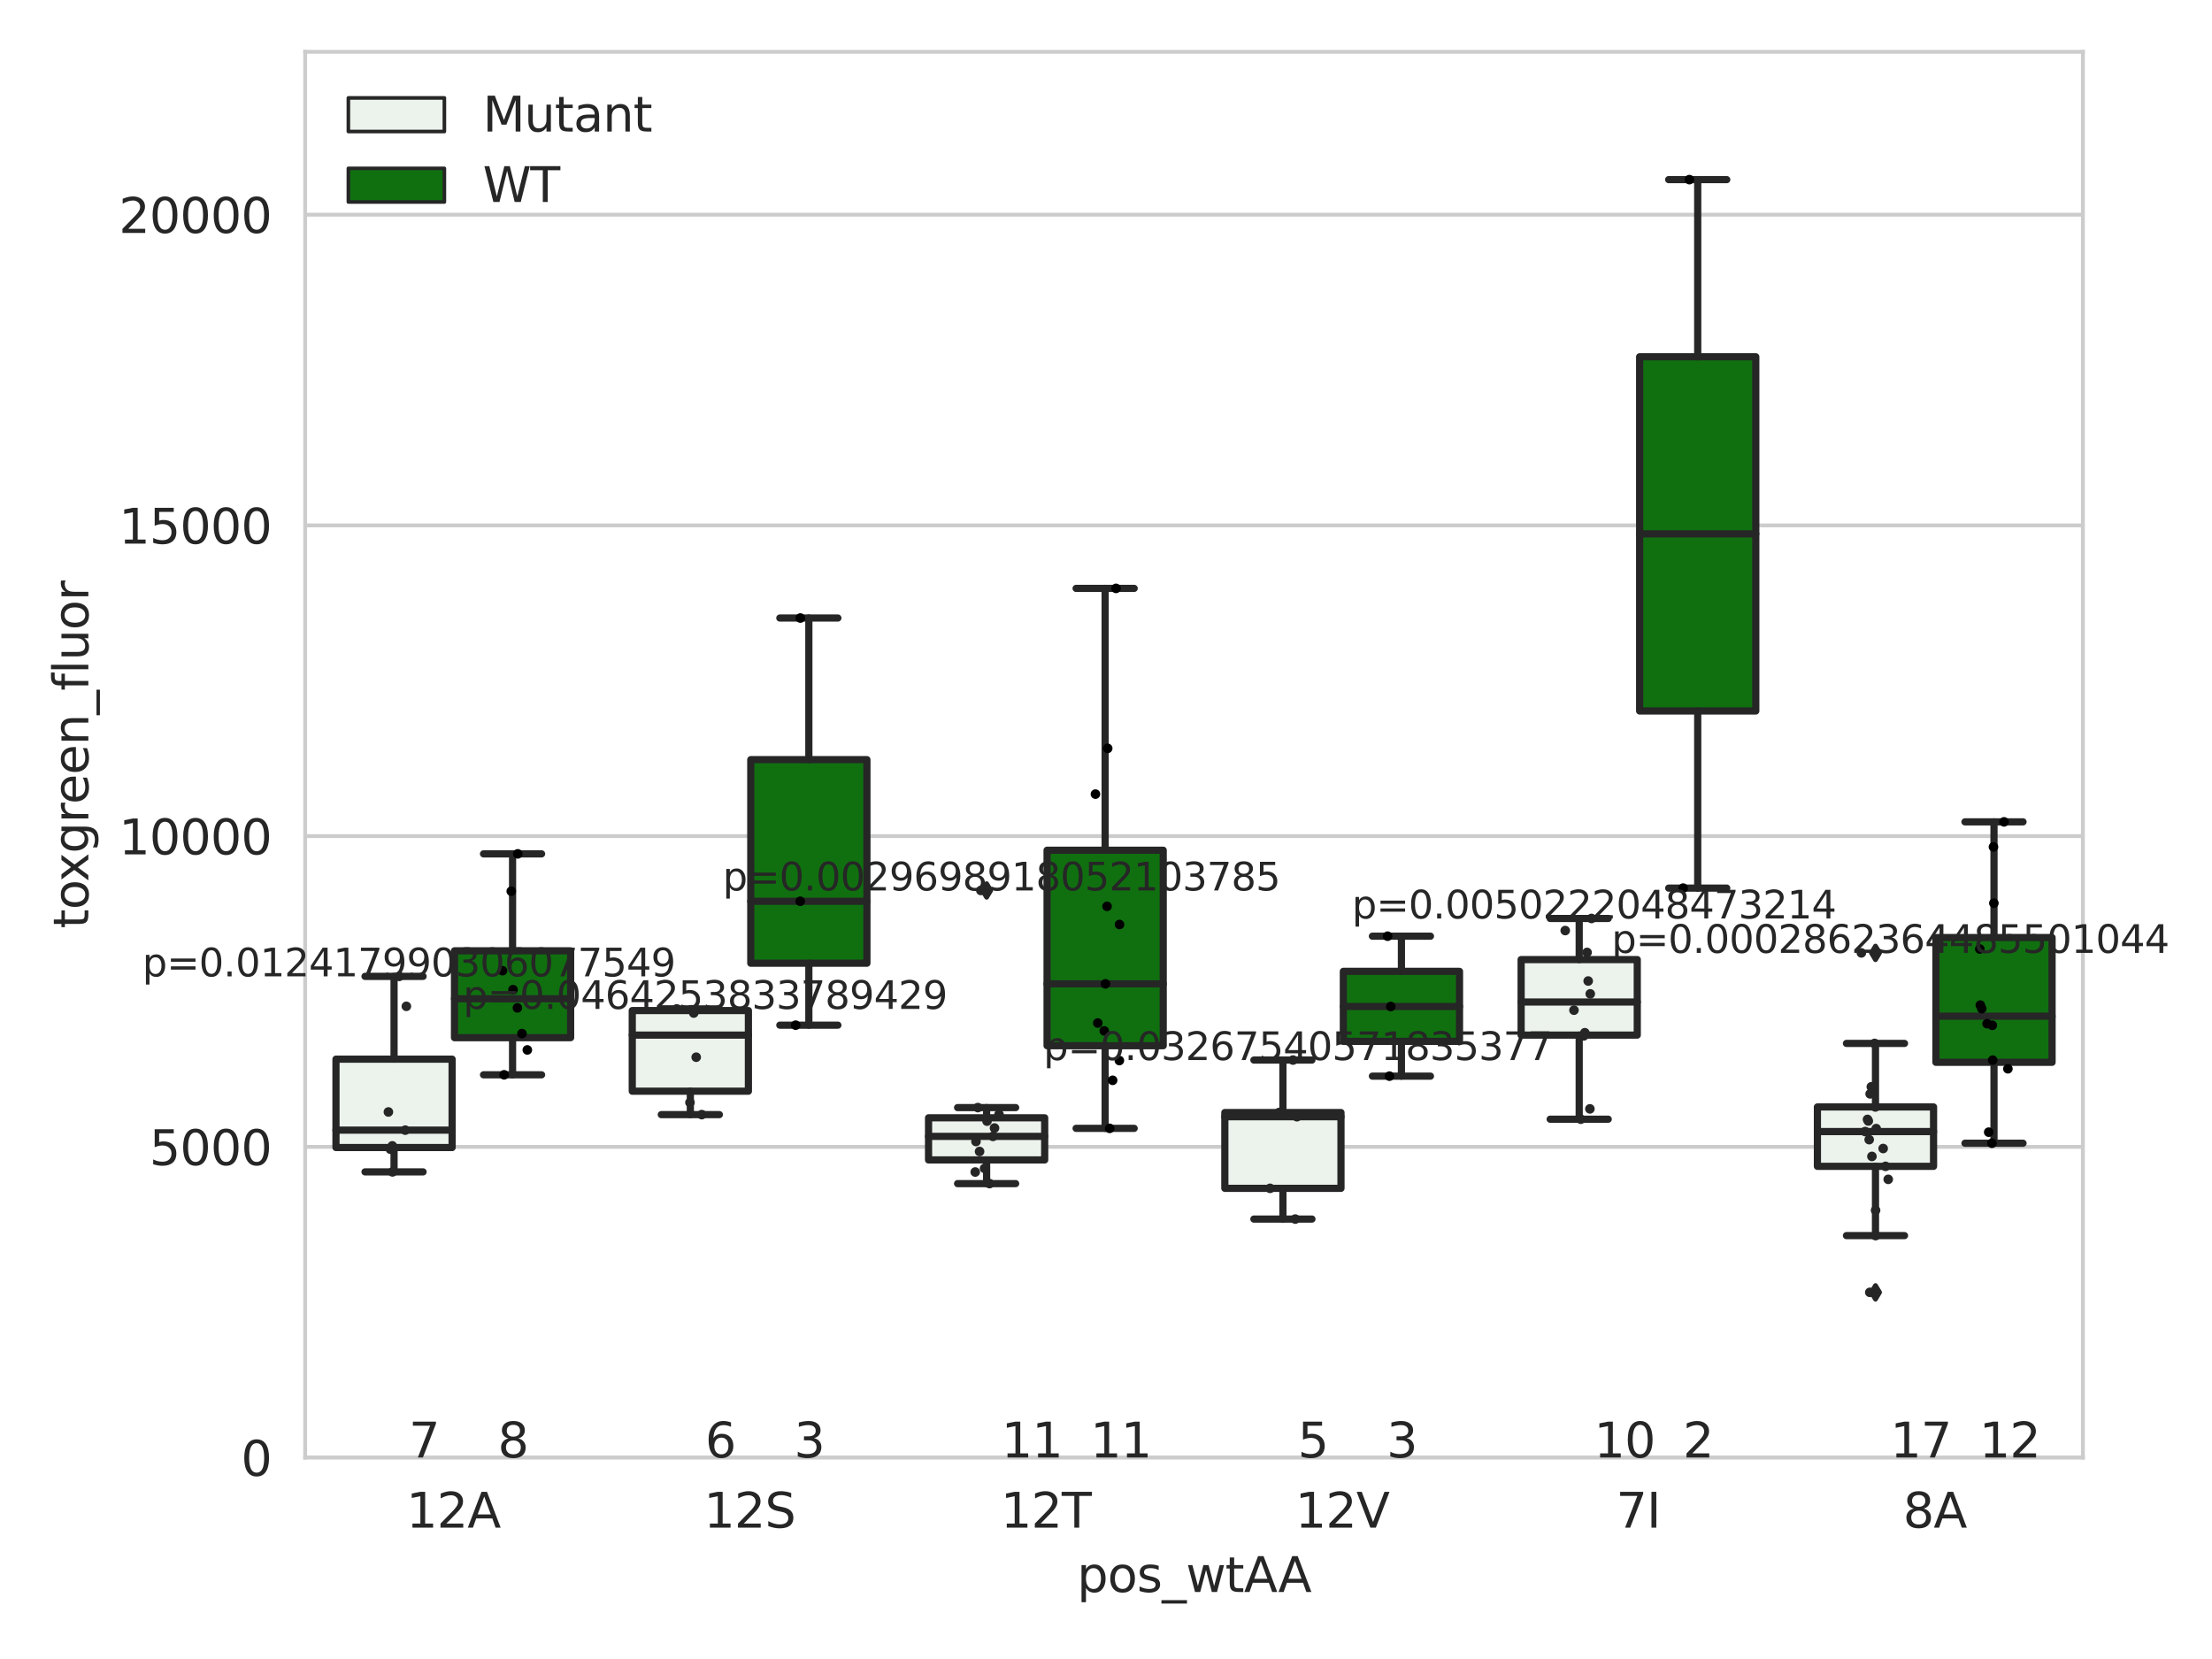 <?xml version="1.0" encoding="utf-8" standalone="no"?>
<!DOCTYPE svg PUBLIC "-//W3C//DTD SVG 1.1//EN"
  "http://www.w3.org/Graphics/SVG/1.1/DTD/svg11.dtd">
<svg xmlns:xlink="http://www.w3.org/1999/xlink" width="460.8pt" height="345.6pt" viewBox="0 0 460.8 345.6" xmlns="http://www.w3.org/2000/svg" version="1.1">
 <defs>
  <style type="text/css">*{stroke-linejoin: round; stroke-linecap: butt}</style>
 </defs>
 <g id="figure_1">
  <g id="patch_1">
   <path d="M 0 345.6 
L 460.8 345.6 
L 460.8 0 
L 0 0 
z
" style="fill: #ffffff"/>
  </g>
  <g id="axes_1">
   <g id="patch_2">
    <path d="M 63.571 303.64 
L 433.903 303.64 
L 433.903 10.8 
L 63.571 10.8 
z
" style="fill: #ffffff"/>
   </g>
   <g id="matplotlib.axis_1">
    <g id="xtick_1">
     <g id="text_1">
      <!-- 12A -->
      <g style="fill: #262626" transform="translate(84.649 318.238) scale(0.1 -0.1)">
       <defs>
        <path id="DejaVuSans-31" d="M 794 531 
L 1825 531 
L 1825 4091 
L 703 3866 
L 703 4441 
L 1819 4666 
L 2450 4666 
L 2450 531 
L 3481 531 
L 3481 0 
L 794 0 
L 794 531 
z
" transform="scale(0.016)"/>
        <path id="DejaVuSans-32" d="M 1228 531 
L 3431 531 
L 3431 0 
L 469 0 
L 469 531 
Q 828 903 1448 1529 
Q 2069 2156 2228 2338 
Q 2531 2678 2651 2914 
Q 2772 3150 2772 3378 
Q 2772 3750 2511 3984 
Q 2250 4219 1831 4219 
Q 1534 4219 1204 4116 
Q 875 4013 500 3803 
L 500 4441 
Q 881 4594 1212 4672 
Q 1544 4750 1819 4750 
Q 2544 4750 2975 4387 
Q 3406 4025 3406 3419 
Q 3406 3131 3298 2873 
Q 3191 2616 2906 2266 
Q 2828 2175 2409 1742 
Q 1991 1309 1228 531 
z
" transform="scale(0.016)"/>
        <path id="DejaVuSans-41" d="M 2188 4044 
L 1331 1722 
L 3047 1722 
L 2188 4044 
z
M 1831 4666 
L 2547 4666 
L 4325 0 
L 3669 0 
L 3244 1197 
L 1141 1197 
L 716 0 
L 50 0 
L 1831 4666 
z
" transform="scale(0.016)"/>
       </defs>
       <use xlink:href="#DejaVuSans-31"/>
       <use xlink:href="#DejaVuSans-32" x="63.623"/>
       <use xlink:href="#DejaVuSans-41" x="127.246"/>
      </g>
     </g>
    </g>
    <g id="xtick_2">
     <g id="text_2">
      <!-- 12S -->
      <g style="fill: #262626" transform="translate(146.617 318.238) scale(0.1 -0.1)">
       <defs>
        <path id="DejaVuSans-53" d="M 3425 4513 
L 3425 3897 
Q 3066 4069 2747 4153 
Q 2428 4238 2131 4238 
Q 1616 4238 1336 4038 
Q 1056 3838 1056 3469 
Q 1056 3159 1242 3001 
Q 1428 2844 1947 2747 
L 2328 2669 
Q 3034 2534 3370 2195 
Q 3706 1856 3706 1288 
Q 3706 609 3251 259 
Q 2797 -91 1919 -91 
Q 1588 -91 1214 -16 
Q 841 59 441 206 
L 441 856 
Q 825 641 1194 531 
Q 1563 422 1919 422 
Q 2459 422 2753 634 
Q 3047 847 3047 1241 
Q 3047 1584 2836 1778 
Q 2625 1972 2144 2069 
L 1759 2144 
Q 1053 2284 737 2584 
Q 422 2884 422 3419 
Q 422 4038 858 4394 
Q 1294 4750 2059 4750 
Q 2388 4750 2728 4690 
Q 3069 4631 3425 4513 
z
" transform="scale(0.016)"/>
       </defs>
       <use xlink:href="#DejaVuSans-31"/>
       <use xlink:href="#DejaVuSans-32" x="63.623"/>
       <use xlink:href="#DejaVuSans-53" x="127.246"/>
      </g>
     </g>
    </g>
    <g id="xtick_3">
     <g id="text_3">
      <!-- 12T -->
      <g style="fill: #262626" transform="translate(208.46 318.238) scale(0.1 -0.1)">
       <defs>
        <path id="DejaVuSans-54" d="M -19 4666 
L 3928 4666 
L 3928 4134 
L 2272 4134 
L 2272 0 
L 1638 0 
L 1638 4134 
L -19 4134 
L -19 4666 
z
" transform="scale(0.016)"/>
       </defs>
       <use xlink:href="#DejaVuSans-31"/>
       <use xlink:href="#DejaVuSans-32" x="63.623"/>
       <use xlink:href="#DejaVuSans-54" x="127.246"/>
      </g>
     </g>
    </g>
    <g id="xtick_4">
     <g id="text_4">
      <!-- 12V -->
      <g style="fill: #262626" transform="translate(269.815 318.238) scale(0.1 -0.1)">
       <defs>
        <path id="DejaVuSans-56" d="M 1831 0 
L 50 4666 
L 709 4666 
L 2188 738 
L 3669 4666 
L 4325 4666 
L 2547 0 
L 1831 0 
z
" transform="scale(0.016)"/>
       </defs>
       <use xlink:href="#DejaVuSans-31"/>
       <use xlink:href="#DejaVuSans-32" x="63.623"/>
       <use xlink:href="#DejaVuSans-56" x="127.246"/>
      </g>
     </g>
    </g>
    <g id="xtick_5">
     <g id="text_5">
      <!-- 7I -->
      <g style="fill: #262626" transform="translate(336.664 318.238) scale(0.1 -0.1)">
       <defs>
        <path id="DejaVuSans-37" d="M 525 4666 
L 3525 4666 
L 3525 4397 
L 1831 0 
L 1172 0 
L 2766 4134 
L 525 4134 
L 525 4666 
z
" transform="scale(0.016)"/>
        <path id="DejaVuSans-49" d="M 628 4666 
L 1259 4666 
L 1259 0 
L 628 0 
L 628 4666 
z
" transform="scale(0.016)"/>
       </defs>
       <use xlink:href="#DejaVuSans-37"/>
       <use xlink:href="#DejaVuSans-49" x="63.623"/>
      </g>
     </g>
    </g>
    <g id="xtick_6">
     <g id="text_6">
      <!-- 8A -->
      <g style="fill: #262626" transform="translate(396.441 318.238) scale(0.1 -0.1)">
       <defs>
        <path id="DejaVuSans-38" d="M 2034 2216 
Q 1584 2216 1326 1975 
Q 1069 1734 1069 1313 
Q 1069 891 1326 650 
Q 1584 409 2034 409 
Q 2484 409 2743 651 
Q 3003 894 3003 1313 
Q 3003 1734 2745 1975 
Q 2488 2216 2034 2216 
z
M 1403 2484 
Q 997 2584 770 2862 
Q 544 3141 544 3541 
Q 544 4100 942 4425 
Q 1341 4750 2034 4750 
Q 2731 4750 3128 4425 
Q 3525 4100 3525 3541 
Q 3525 3141 3298 2862 
Q 3072 2584 2669 2484 
Q 3125 2378 3379 2068 
Q 3634 1759 3634 1313 
Q 3634 634 3220 271 
Q 2806 -91 2034 -91 
Q 1263 -91 848 271 
Q 434 634 434 1313 
Q 434 1759 690 2068 
Q 947 2378 1403 2484 
z
M 1172 3481 
Q 1172 3119 1398 2916 
Q 1625 2713 2034 2713 
Q 2441 2713 2670 2916 
Q 2900 3119 2900 3481 
Q 2900 3844 2670 4047 
Q 2441 4250 2034 4250 
Q 1625 4250 1398 4047 
Q 1172 3844 1172 3481 
z
" transform="scale(0.016)"/>
       </defs>
       <use xlink:href="#DejaVuSans-38"/>
       <use xlink:href="#DejaVuSans-41" x="63.623"/>
      </g>
     </g>
    </g>
    <g id="text_7">
     <!-- pos_wtAA -->
     <g style="fill: #262626" transform="translate(224.372 331.638) scale(0.1 -0.1)">
      <defs>
       <path id="DejaVuSans-70" d="M 1159 525 
L 1159 -1331 
L 581 -1331 
L 581 3500 
L 1159 3500 
L 1159 2969 
Q 1341 3281 1617 3432 
Q 1894 3584 2278 3584 
Q 2916 3584 3314 3078 
Q 3713 2572 3713 1747 
Q 3713 922 3314 415 
Q 2916 -91 2278 -91 
Q 1894 -91 1617 61 
Q 1341 213 1159 525 
z
M 3116 1747 
Q 3116 2381 2855 2742 
Q 2594 3103 2138 3103 
Q 1681 3103 1420 2742 
Q 1159 2381 1159 1747 
Q 1159 1113 1420 752 
Q 1681 391 2138 391 
Q 2594 391 2855 752 
Q 3116 1113 3116 1747 
z
" transform="scale(0.016)"/>
       <path id="DejaVuSans-6f" d="M 1959 3097 
Q 1497 3097 1228 2736 
Q 959 2375 959 1747 
Q 959 1119 1226 758 
Q 1494 397 1959 397 
Q 2419 397 2687 759 
Q 2956 1122 2956 1747 
Q 2956 2369 2687 2733 
Q 2419 3097 1959 3097 
z
M 1959 3584 
Q 2709 3584 3137 3096 
Q 3566 2609 3566 1747 
Q 3566 888 3137 398 
Q 2709 -91 1959 -91 
Q 1206 -91 779 398 
Q 353 888 353 1747 
Q 353 2609 779 3096 
Q 1206 3584 1959 3584 
z
" transform="scale(0.016)"/>
       <path id="DejaVuSans-73" d="M 2834 3397 
L 2834 2853 
Q 2591 2978 2328 3040 
Q 2066 3103 1784 3103 
Q 1356 3103 1142 2972 
Q 928 2841 928 2578 
Q 928 2378 1081 2264 
Q 1234 2150 1697 2047 
L 1894 2003 
Q 2506 1872 2764 1633 
Q 3022 1394 3022 966 
Q 3022 478 2636 193 
Q 2250 -91 1575 -91 
Q 1294 -91 989 -36 
Q 684 19 347 128 
L 347 722 
Q 666 556 975 473 
Q 1284 391 1588 391 
Q 1994 391 2212 530 
Q 2431 669 2431 922 
Q 2431 1156 2273 1281 
Q 2116 1406 1581 1522 
L 1381 1569 
Q 847 1681 609 1914 
Q 372 2147 372 2553 
Q 372 3047 722 3315 
Q 1072 3584 1716 3584 
Q 2034 3584 2315 3537 
Q 2597 3491 2834 3397 
z
" transform="scale(0.016)"/>
       <path id="DejaVuSans-5f" d="M 3263 -1063 
L 3263 -1509 
L -63 -1509 
L -63 -1063 
L 3263 -1063 
z
" transform="scale(0.016)"/>
       <path id="DejaVuSans-77" d="M 269 3500 
L 844 3500 
L 1563 769 
L 2278 3500 
L 2956 3500 
L 3675 769 
L 4391 3500 
L 4966 3500 
L 4050 0 
L 3372 0 
L 2619 2869 
L 1863 0 
L 1184 0 
L 269 3500 
z
" transform="scale(0.016)"/>
       <path id="DejaVuSans-74" d="M 1172 4494 
L 1172 3500 
L 2356 3500 
L 2356 3053 
L 1172 3053 
L 1172 1153 
Q 1172 725 1289 603 
Q 1406 481 1766 481 
L 2356 481 
L 2356 0 
L 1766 0 
Q 1100 0 847 248 
Q 594 497 594 1153 
L 594 3053 
L 172 3053 
L 172 3500 
L 594 3500 
L 594 4494 
L 1172 4494 
z
" transform="scale(0.016)"/>
      </defs>
      <use xlink:href="#DejaVuSans-70"/>
      <use xlink:href="#DejaVuSans-6f" x="63.477"/>
      <use xlink:href="#DejaVuSans-73" x="124.658"/>
      <use xlink:href="#DejaVuSans-5f" x="176.758"/>
      <use xlink:href="#DejaVuSans-77" x="226.758"/>
      <use xlink:href="#DejaVuSans-74" x="308.545"/>
      <use xlink:href="#DejaVuSans-41" x="347.754"/>
      <use xlink:href="#DejaVuSans-41" x="418.912"/>
     </g>
    </g>
   </g>
   <g id="matplotlib.axis_2">
    <g id="ytick_1">
     <g id="line2d_1">
      <path d="M 63.571 303.64 
L 433.903 303.64 
" clip-path="url(#pc946ccbbc6)" style="fill: none; stroke: #cccccc; stroke-width: 0.8; stroke-linecap: round"/>
     </g>
     <g id="text_8">
      <!-- 0 -->
      <g style="fill: #262626" transform="translate(50.209 307.439) scale(0.1 -0.1)">
       <defs>
        <path id="DejaVuSans-30" d="M 2034 4250 
Q 1547 4250 1301 3770 
Q 1056 3291 1056 2328 
Q 1056 1369 1301 889 
Q 1547 409 2034 409 
Q 2525 409 2770 889 
Q 3016 1369 3016 2328 
Q 3016 3291 2770 3770 
Q 2525 4250 2034 4250 
z
M 2034 4750 
Q 2819 4750 3233 4129 
Q 3647 3509 3647 2328 
Q 3647 1150 3233 529 
Q 2819 -91 2034 -91 
Q 1250 -91 836 529 
Q 422 1150 422 2328 
Q 422 3509 836 4129 
Q 1250 4750 2034 4750 
z
" transform="scale(0.016)"/>
       </defs>
       <use xlink:href="#DejaVuSans-30"/>
      </g>
     </g>
    </g>
    <g id="ytick_2">
     <g id="line2d_2">
      <path d="M 63.571 238.91 
L 433.903 238.91 
" clip-path="url(#pc946ccbbc6)" style="fill: none; stroke: #cccccc; stroke-width: 0.8; stroke-linecap: round"/>
     </g>
     <g id="text_9">
      <!-- 5000 -->
      <g style="fill: #262626" transform="translate(31.121 242.709) scale(0.1 -0.1)">
       <defs>
        <path id="DejaVuSans-35" d="M 691 4666 
L 3169 4666 
L 3169 4134 
L 1269 4134 
L 1269 2991 
Q 1406 3038 1543 3061 
Q 1681 3084 1819 3084 
Q 2600 3084 3056 2656 
Q 3513 2228 3513 1497 
Q 3513 744 3044 326 
Q 2575 -91 1722 -91 
Q 1428 -91 1123 -41 
Q 819 9 494 109 
L 494 744 
Q 775 591 1075 516 
Q 1375 441 1709 441 
Q 2250 441 2565 725 
Q 2881 1009 2881 1497 
Q 2881 1984 2565 2268 
Q 2250 2553 1709 2553 
Q 1456 2553 1204 2497 
Q 953 2441 691 2322 
L 691 4666 
z
" transform="scale(0.016)"/>
       </defs>
       <use xlink:href="#DejaVuSans-35"/>
       <use xlink:href="#DejaVuSans-30" x="63.623"/>
       <use xlink:href="#DejaVuSans-30" x="127.246"/>
       <use xlink:href="#DejaVuSans-30" x="190.869"/>
      </g>
     </g>
    </g>
    <g id="ytick_3">
     <g id="line2d_3">
      <path d="M 63.571 174.18 
L 433.903 174.18 
" clip-path="url(#pc946ccbbc6)" style="fill: none; stroke: #cccccc; stroke-width: 0.8; stroke-linecap: round"/>
     </g>
     <g id="text_10">
      <!-- 10000 -->
      <g style="fill: #262626" transform="translate(24.759 177.979) scale(0.1 -0.1)">
       <use xlink:href="#DejaVuSans-31"/>
       <use xlink:href="#DejaVuSans-30" x="63.623"/>
       <use xlink:href="#DejaVuSans-30" x="127.246"/>
       <use xlink:href="#DejaVuSans-30" x="190.869"/>
       <use xlink:href="#DejaVuSans-30" x="254.492"/>
      </g>
     </g>
    </g>
    <g id="ytick_4">
     <g id="line2d_4">
      <path d="M 63.571 109.45 
L 433.903 109.45 
" clip-path="url(#pc946ccbbc6)" style="fill: none; stroke: #cccccc; stroke-width: 0.8; stroke-linecap: round"/>
     </g>
     <g id="text_11">
      <!-- 15000 -->
      <g style="fill: #262626" transform="translate(24.759 113.249) scale(0.1 -0.1)">
       <use xlink:href="#DejaVuSans-31"/>
       <use xlink:href="#DejaVuSans-35" x="63.623"/>
       <use xlink:href="#DejaVuSans-30" x="127.246"/>
       <use xlink:href="#DejaVuSans-30" x="190.869"/>
       <use xlink:href="#DejaVuSans-30" x="254.492"/>
      </g>
     </g>
    </g>
    <g id="ytick_5">
     <g id="line2d_5">
      <path d="M 63.571 44.719 
L 433.903 44.719 
" clip-path="url(#pc946ccbbc6)" style="fill: none; stroke: #cccccc; stroke-width: 0.8; stroke-linecap: round"/>
     </g>
     <g id="text_12">
      <!-- 20000 -->
      <g style="fill: #262626" transform="translate(24.759 48.519) scale(0.1 -0.1)">
       <use xlink:href="#DejaVuSans-32"/>
       <use xlink:href="#DejaVuSans-30" x="63.623"/>
       <use xlink:href="#DejaVuSans-30" x="127.246"/>
       <use xlink:href="#DejaVuSans-30" x="190.869"/>
       <use xlink:href="#DejaVuSans-30" x="254.492"/>
      </g>
     </g>
    </g>
    <g id="text_13">
     <!-- toxgreen_fluor -->
     <g style="fill: #262626" transform="translate(18.401 193.415) rotate(-90) scale(0.1 -0.1)">
      <defs>
       <path id="DejaVuSans-78" d="M 3513 3500 
L 2247 1797 
L 3578 0 
L 2900 0 
L 1881 1375 
L 863 0 
L 184 0 
L 1544 1831 
L 300 3500 
L 978 3500 
L 1906 2253 
L 2834 3500 
L 3513 3500 
z
" transform="scale(0.016)"/>
       <path id="DejaVuSans-67" d="M 2906 1791 
Q 2906 2416 2648 2759 
Q 2391 3103 1925 3103 
Q 1463 3103 1205 2759 
Q 947 2416 947 1791 
Q 947 1169 1205 825 
Q 1463 481 1925 481 
Q 2391 481 2648 825 
Q 2906 1169 2906 1791 
z
M 3481 434 
Q 3481 -459 3084 -895 
Q 2688 -1331 1869 -1331 
Q 1566 -1331 1297 -1286 
Q 1028 -1241 775 -1147 
L 775 -588 
Q 1028 -725 1275 -790 
Q 1522 -856 1778 -856 
Q 2344 -856 2625 -561 
Q 2906 -266 2906 331 
L 2906 616 
Q 2728 306 2450 153 
Q 2172 0 1784 0 
Q 1141 0 747 490 
Q 353 981 353 1791 
Q 353 2603 747 3093 
Q 1141 3584 1784 3584 
Q 2172 3584 2450 3431 
Q 2728 3278 2906 2969 
L 2906 3500 
L 3481 3500 
L 3481 434 
z
" transform="scale(0.016)"/>
       <path id="DejaVuSans-72" d="M 2631 2963 
Q 2534 3019 2420 3045 
Q 2306 3072 2169 3072 
Q 1681 3072 1420 2755 
Q 1159 2438 1159 1844 
L 1159 0 
L 581 0 
L 581 3500 
L 1159 3500 
L 1159 2956 
Q 1341 3275 1631 3429 
Q 1922 3584 2338 3584 
Q 2397 3584 2469 3576 
Q 2541 3569 2628 3553 
L 2631 2963 
z
" transform="scale(0.016)"/>
       <path id="DejaVuSans-65" d="M 3597 1894 
L 3597 1613 
L 953 1613 
Q 991 1019 1311 708 
Q 1631 397 2203 397 
Q 2534 397 2845 478 
Q 3156 559 3463 722 
L 3463 178 
Q 3153 47 2828 -22 
Q 2503 -91 2169 -91 
Q 1331 -91 842 396 
Q 353 884 353 1716 
Q 353 2575 817 3079 
Q 1281 3584 2069 3584 
Q 2775 3584 3186 3129 
Q 3597 2675 3597 1894 
z
M 3022 2063 
Q 3016 2534 2758 2815 
Q 2500 3097 2075 3097 
Q 1594 3097 1305 2825 
Q 1016 2553 972 2059 
L 3022 2063 
z
" transform="scale(0.016)"/>
       <path id="DejaVuSans-6e" d="M 3513 2113 
L 3513 0 
L 2938 0 
L 2938 2094 
Q 2938 2591 2744 2837 
Q 2550 3084 2163 3084 
Q 1697 3084 1428 2787 
Q 1159 2491 1159 1978 
L 1159 0 
L 581 0 
L 581 3500 
L 1159 3500 
L 1159 2956 
Q 1366 3272 1645 3428 
Q 1925 3584 2291 3584 
Q 2894 3584 3203 3211 
Q 3513 2838 3513 2113 
z
" transform="scale(0.016)"/>
       <path id="DejaVuSans-66" d="M 2375 4863 
L 2375 4384 
L 1825 4384 
Q 1516 4384 1395 4259 
Q 1275 4134 1275 3809 
L 1275 3500 
L 2222 3500 
L 2222 3053 
L 1275 3053 
L 1275 0 
L 697 0 
L 697 3053 
L 147 3053 
L 147 3500 
L 697 3500 
L 697 3744 
Q 697 4328 969 4595 
Q 1241 4863 1831 4863 
L 2375 4863 
z
" transform="scale(0.016)"/>
       <path id="DejaVuSans-6c" d="M 603 4863 
L 1178 4863 
L 1178 0 
L 603 0 
L 603 4863 
z
" transform="scale(0.016)"/>
       <path id="DejaVuSans-75" d="M 544 1381 
L 544 3500 
L 1119 3500 
L 1119 1403 
Q 1119 906 1312 657 
Q 1506 409 1894 409 
Q 2359 409 2629 706 
Q 2900 1003 2900 1516 
L 2900 3500 
L 3475 3500 
L 3475 0 
L 2900 0 
L 2900 538 
Q 2691 219 2414 64 
Q 2138 -91 1772 -91 
Q 1169 -91 856 284 
Q 544 659 544 1381 
z
M 1991 3584 
L 1991 3584 
z
" transform="scale(0.016)"/>
      </defs>
      <use xlink:href="#DejaVuSans-74"/>
      <use xlink:href="#DejaVuSans-6f" x="39.209"/>
      <use xlink:href="#DejaVuSans-78" x="97.266"/>
      <use xlink:href="#DejaVuSans-67" x="156.445"/>
      <use xlink:href="#DejaVuSans-72" x="219.922"/>
      <use xlink:href="#DejaVuSans-65" x="258.785"/>
      <use xlink:href="#DejaVuSans-65" x="320.309"/>
      <use xlink:href="#DejaVuSans-6e" x="381.832"/>
      <use xlink:href="#DejaVuSans-5f" x="445.211"/>
      <use xlink:href="#DejaVuSans-66" x="495.211"/>
      <use xlink:href="#DejaVuSans-6c" x="530.416"/>
      <use xlink:href="#DejaVuSans-75" x="558.199"/>
      <use xlink:href="#DejaVuSans-6f" x="621.578"/>
      <use xlink:href="#DejaVuSans-72" x="682.76"/>
     </g>
    </g>
   </g>
   <g id="patch_3">
    <path d="M 69.99 239.054 
L 94.185 239.054 
L 94.185 220.639 
L 69.99 220.639 
L 69.99 239.054 
z
" clip-path="url(#pc946ccbbc6)" style="fill: #ecf2ec; stroke: #262626; stroke-width: 1.5; stroke-linejoin: miter"/>
   </g>
   <g id="patch_4">
    <path d="M 94.679 216.167 
L 118.874 216.167 
L 118.874 198.074 
L 94.679 198.074 
L 94.679 216.167 
z
" clip-path="url(#pc946ccbbc6)" style="fill: #107010; stroke: #262626; stroke-width: 1.5; stroke-linejoin: miter"/>
   </g>
   <g id="patch_5">
    <path d="M 131.712 227.315 
L 155.907 227.315 
L 155.907 210.52 
L 131.712 210.52 
L 131.712 227.315 
z
" clip-path="url(#pc946ccbbc6)" style="fill: #ecf2ec; stroke: #262626; stroke-width: 1.5; stroke-linejoin: miter"/>
   </g>
   <g id="patch_6">
    <path d="M 156.401 200.656 
L 180.596 200.656 
L 180.596 158.248 
L 156.401 158.248 
L 156.401 200.656 
z
" clip-path="url(#pc946ccbbc6)" style="fill: #107010; stroke: #262626; stroke-width: 1.5; stroke-linejoin: miter"/>
   </g>
   <g id="patch_7">
    <path d="M 193.434 241.636 
L 217.629 241.636 
L 217.629 232.86 
L 193.434 232.86 
L 193.434 241.636 
z
" clip-path="url(#pc946ccbbc6)" style="fill: #ecf2ec; stroke: #262626; stroke-width: 1.5; stroke-linejoin: miter"/>
   </g>
   <g id="patch_8">
    <path d="M 218.123 217.843 
L 242.318 217.843 
L 242.318 177.119 
L 218.123 177.119 
L 218.123 217.843 
z
" clip-path="url(#pc946ccbbc6)" style="fill: #107010; stroke: #262626; stroke-width: 1.5; stroke-linejoin: miter"/>
   </g>
   <g id="patch_9">
    <path d="M 255.156 247.55 
L 279.351 247.55 
L 279.351 231.759 
L 255.156 231.759 
L 255.156 247.55 
z
" clip-path="url(#pc946ccbbc6)" style="fill: #ecf2ec; stroke: #262626; stroke-width: 1.5; stroke-linejoin: miter"/>
   </g>
   <g id="patch_10">
    <path d="M 279.845 216.928 
L 304.04 216.928 
L 304.04 202.35 
L 279.845 202.35 
L 279.845 216.928 
z
" clip-path="url(#pc946ccbbc6)" style="fill: #107010; stroke: #262626; stroke-width: 1.5; stroke-linejoin: miter"/>
   </g>
   <g id="patch_11">
    <path d="M 316.878 215.628 
L 341.073 215.628 
L 341.073 199.898 
L 316.878 199.898 
L 316.878 215.628 
z
" clip-path="url(#pc946ccbbc6)" style="fill: #ecf2ec; stroke: #262626; stroke-width: 1.5; stroke-linejoin: miter"/>
   </g>
   <g id="patch_12">
    <path d="M 341.567 148.112 
L 365.762 148.112 
L 365.762 74.319 
L 341.567 74.319 
L 341.567 148.112 
z
" clip-path="url(#pc946ccbbc6)" style="fill: #107010; stroke: #262626; stroke-width: 1.5; stroke-linejoin: miter"/>
   </g>
   <g id="patch_13">
    <path d="M 378.6 242.969 
L 402.795 242.969 
L 402.795 230.597 
L 378.6 230.597 
L 378.6 242.969 
z
" clip-path="url(#pc946ccbbc6)" style="fill: #ecf2ec; stroke: #262626; stroke-width: 1.5; stroke-linejoin: miter"/>
   </g>
   <g id="patch_14">
    <path d="M 403.289 221.297 
L 427.484 221.297 
L 427.484 195.309 
L 403.289 195.309 
L 403.289 221.297 
z
" clip-path="url(#pc946ccbbc6)" style="fill: #107010; stroke: #262626; stroke-width: 1.5; stroke-linejoin: miter"/>
   </g>
   <g id="patch_15">
    <path d="M 94.432 303.64 
L 94.432 303.64 
L 94.432 303.64 
L 94.432 303.64 
z
" clip-path="url(#pc946ccbbc6)" style="fill: #ecf2ec; stroke: #262626; stroke-width: 0.75; stroke-linejoin: miter"/>
   </g>
   <g id="patch_16">
    <path d="M 94.432 303.64 
L 94.432 303.64 
L 94.432 303.64 
L 94.432 303.64 
z
" clip-path="url(#pc946ccbbc6)" style="fill: #107010; stroke: #262626; stroke-width: 0.75; stroke-linejoin: miter"/>
   </g>
   <g id="PathCollection_1"/>
   <g id="PathCollection_2"/>
   <g id="line2d_6">
    <path d="M 82.088 239.054 
L 82.088 244.125 
" clip-path="url(#pc946ccbbc6)" style="fill: none; stroke: #262626; stroke-width: 1.5; stroke-linecap: round"/>
   </g>
   <g id="line2d_7">
    <path d="M 82.088 220.639 
L 82.088 203.397 
" clip-path="url(#pc946ccbbc6)" style="fill: none; stroke: #262626; stroke-width: 1.5; stroke-linecap: round"/>
   </g>
   <g id="line2d_8">
    <path d="M 76.039 244.125 
L 88.137 244.125 
" clip-path="url(#pc946ccbbc6)" style="fill: none; stroke: #262626; stroke-width: 1.5; stroke-linecap: round"/>
   </g>
   <g id="line2d_9">
    <path d="M 76.039 203.397 
L 88.137 203.397 
" clip-path="url(#pc946ccbbc6)" style="fill: none; stroke: #262626; stroke-width: 1.5; stroke-linecap: round"/>
   </g>
   <g id="line2d_10"/>
   <g id="line2d_11">
    <path d="M 106.777 216.167 
L 106.777 223.903 
" clip-path="url(#pc946ccbbc6)" style="fill: none; stroke: #262626; stroke-width: 1.5; stroke-linecap: round"/>
   </g>
   <g id="line2d_12">
    <path d="M 106.777 198.074 
L 106.777 177.875 
" clip-path="url(#pc946ccbbc6)" style="fill: none; stroke: #262626; stroke-width: 1.5; stroke-linecap: round"/>
   </g>
   <g id="line2d_13">
    <path d="M 100.728 223.903 
L 112.825 223.903 
" clip-path="url(#pc946ccbbc6)" style="fill: none; stroke: #262626; stroke-width: 1.5; stroke-linecap: round"/>
   </g>
   <g id="line2d_14">
    <path d="M 100.728 177.875 
L 112.825 177.875 
" clip-path="url(#pc946ccbbc6)" style="fill: none; stroke: #262626; stroke-width: 1.5; stroke-linecap: round"/>
   </g>
   <g id="line2d_15"/>
   <g id="line2d_16">
    <path d="M 143.81 227.315 
L 143.81 232.197 
" clip-path="url(#pc946ccbbc6)" style="fill: none; stroke: #262626; stroke-width: 1.5; stroke-linecap: round"/>
   </g>
   <g id="line2d_17">
    <path d="M 143.81 210.52 
L 143.81 210.176 
" clip-path="url(#pc946ccbbc6)" style="fill: none; stroke: #262626; stroke-width: 1.5; stroke-linecap: round"/>
   </g>
   <g id="line2d_18">
    <path d="M 137.761 232.197 
L 149.859 232.197 
" clip-path="url(#pc946ccbbc6)" style="fill: none; stroke: #262626; stroke-width: 1.5; stroke-linecap: round"/>
   </g>
   <g id="line2d_19">
    <path d="M 137.761 210.176 
L 149.859 210.176 
" clip-path="url(#pc946ccbbc6)" style="fill: none; stroke: #262626; stroke-width: 1.5; stroke-linecap: round"/>
   </g>
   <g id="line2d_20"/>
   <g id="line2d_21">
    <path d="M 168.499 200.656 
L 168.499 213.562 
" clip-path="url(#pc946ccbbc6)" style="fill: none; stroke: #262626; stroke-width: 1.5; stroke-linecap: round"/>
   </g>
   <g id="line2d_22">
    <path d="M 168.499 158.248 
L 168.499 128.746 
" clip-path="url(#pc946ccbbc6)" style="fill: none; stroke: #262626; stroke-width: 1.5; stroke-linecap: round"/>
   </g>
   <g id="line2d_23">
    <path d="M 162.45 213.562 
L 174.547 213.562 
" clip-path="url(#pc946ccbbc6)" style="fill: none; stroke: #262626; stroke-width: 1.5; stroke-linecap: round"/>
   </g>
   <g id="line2d_24">
    <path d="M 162.45 128.746 
L 174.547 128.746 
" clip-path="url(#pc946ccbbc6)" style="fill: none; stroke: #262626; stroke-width: 1.5; stroke-linecap: round"/>
   </g>
   <g id="line2d_25"/>
   <g id="line2d_26">
    <path d="M 205.532 241.636 
L 205.532 246.568 
" clip-path="url(#pc946ccbbc6)" style="fill: none; stroke: #262626; stroke-width: 1.5; stroke-linecap: round"/>
   </g>
   <g id="line2d_27">
    <path d="M 205.532 232.86 
L 205.532 230.733 
" clip-path="url(#pc946ccbbc6)" style="fill: none; stroke: #262626; stroke-width: 1.5; stroke-linecap: round"/>
   </g>
   <g id="line2d_28">
    <path d="M 199.483 246.568 
L 211.581 246.568 
" clip-path="url(#pc946ccbbc6)" style="fill: none; stroke: #262626; stroke-width: 1.5; stroke-linecap: round"/>
   </g>
   <g id="line2d_29">
    <path d="M 199.483 230.733 
L 211.581 230.733 
" clip-path="url(#pc946ccbbc6)" style="fill: none; stroke: #262626; stroke-width: 1.5; stroke-linecap: round"/>
   </g>
   <g id="line2d_30">
    <defs>
     <path id="mf42d02a5fd" d="M -0 1.414 
L 0.849 0 
L 0 -1.414 
L -0.849 -0 
z
" style="stroke: #262626; stroke-linejoin: miter"/>
    </defs>
    <g clip-path="url(#pc946ccbbc6)">
     <use xlink:href="#mf42d02a5fd" x="205.532" y="185.498" style="fill: #262626; stroke: #262626; stroke-linejoin: miter"/>
    </g>
   </g>
   <g id="line2d_31">
    <path d="M 230.221 217.843 
L 230.221 235.058 
" clip-path="url(#pc946ccbbc6)" style="fill: none; stroke: #262626; stroke-width: 1.5; stroke-linecap: round"/>
   </g>
   <g id="line2d_32">
    <path d="M 230.221 177.119 
L 230.221 122.572 
" clip-path="url(#pc946ccbbc6)" style="fill: none; stroke: #262626; stroke-width: 1.5; stroke-linecap: round"/>
   </g>
   <g id="line2d_33">
    <path d="M 224.172 235.058 
L 236.269 235.058 
" clip-path="url(#pc946ccbbc6)" style="fill: none; stroke: #262626; stroke-width: 1.5; stroke-linecap: round"/>
   </g>
   <g id="line2d_34">
    <path d="M 224.172 122.572 
L 236.269 122.572 
" clip-path="url(#pc946ccbbc6)" style="fill: none; stroke: #262626; stroke-width: 1.5; stroke-linecap: round"/>
   </g>
   <g id="line2d_35"/>
   <g id="line2d_36">
    <path d="M 267.254 247.55 
L 267.254 253.953 
" clip-path="url(#pc946ccbbc6)" style="fill: none; stroke: #262626; stroke-width: 1.5; stroke-linecap: round"/>
   </g>
   <g id="line2d_37">
    <path d="M 267.254 231.759 
L 267.254 220.83 
" clip-path="url(#pc946ccbbc6)" style="fill: none; stroke: #262626; stroke-width: 1.5; stroke-linecap: round"/>
   </g>
   <g id="line2d_38">
    <path d="M 261.205 253.953 
L 273.303 253.953 
" clip-path="url(#pc946ccbbc6)" style="fill: none; stroke: #262626; stroke-width: 1.5; stroke-linecap: round"/>
   </g>
   <g id="line2d_39">
    <path d="M 261.205 220.83 
L 273.303 220.83 
" clip-path="url(#pc946ccbbc6)" style="fill: none; stroke: #262626; stroke-width: 1.5; stroke-linecap: round"/>
   </g>
   <g id="line2d_40"/>
   <g id="line2d_41">
    <path d="M 291.943 216.928 
L 291.943 224.181 
" clip-path="url(#pc946ccbbc6)" style="fill: none; stroke: #262626; stroke-width: 1.5; stroke-linecap: round"/>
   </g>
   <g id="line2d_42">
    <path d="M 291.943 202.35 
L 291.943 195.025 
" clip-path="url(#pc946ccbbc6)" style="fill: none; stroke: #262626; stroke-width: 1.5; stroke-linecap: round"/>
   </g>
   <g id="line2d_43">
    <path d="M 285.894 224.181 
L 297.991 224.181 
" clip-path="url(#pc946ccbbc6)" style="fill: none; stroke: #262626; stroke-width: 1.5; stroke-linecap: round"/>
   </g>
   <g id="line2d_44">
    <path d="M 285.894 195.025 
L 297.991 195.025 
" clip-path="url(#pc946ccbbc6)" style="fill: none; stroke: #262626; stroke-width: 1.5; stroke-linecap: round"/>
   </g>
   <g id="line2d_45"/>
   <g id="line2d_46">
    <path d="M 328.976 215.628 
L 328.976 233.148 
" clip-path="url(#pc946ccbbc6)" style="fill: none; stroke: #262626; stroke-width: 1.5; stroke-linecap: round"/>
   </g>
   <g id="line2d_47">
    <path d="M 328.976 199.898 
L 328.976 191.333 
" clip-path="url(#pc946ccbbc6)" style="fill: none; stroke: #262626; stroke-width: 1.5; stroke-linecap: round"/>
   </g>
   <g id="line2d_48">
    <path d="M 322.927 233.148 
L 335.025 233.148 
" clip-path="url(#pc946ccbbc6)" style="fill: none; stroke: #262626; stroke-width: 1.5; stroke-linecap: round"/>
   </g>
   <g id="line2d_49">
    <path d="M 322.927 191.333 
L 335.025 191.333 
" clip-path="url(#pc946ccbbc6)" style="fill: none; stroke: #262626; stroke-width: 1.5; stroke-linecap: round"/>
   </g>
   <g id="line2d_50"/>
   <g id="line2d_51">
    <path d="M 353.665 148.112 
L 353.665 185.009 
" clip-path="url(#pc946ccbbc6)" style="fill: none; stroke: #262626; stroke-width: 1.5; stroke-linecap: round"/>
   </g>
   <g id="line2d_52">
    <path d="M 353.665 74.319 
L 353.665 37.422 
" clip-path="url(#pc946ccbbc6)" style="fill: none; stroke: #262626; stroke-width: 1.5; stroke-linecap: round"/>
   </g>
   <g id="line2d_53">
    <path d="M 347.616 185.009 
L 359.713 185.009 
" clip-path="url(#pc946ccbbc6)" style="fill: none; stroke: #262626; stroke-width: 1.5; stroke-linecap: round"/>
   </g>
   <g id="line2d_54">
    <path d="M 347.616 37.422 
L 359.713 37.422 
" clip-path="url(#pc946ccbbc6)" style="fill: none; stroke: #262626; stroke-width: 1.5; stroke-linecap: round"/>
   </g>
   <g id="line2d_55"/>
   <g id="line2d_56">
    <path d="M 390.698 242.969 
L 390.698 257.399 
" clip-path="url(#pc946ccbbc6)" style="fill: none; stroke: #262626; stroke-width: 1.5; stroke-linecap: round"/>
   </g>
   <g id="line2d_57">
    <path d="M 390.698 230.597 
L 390.698 217.363 
" clip-path="url(#pc946ccbbc6)" style="fill: none; stroke: #262626; stroke-width: 1.5; stroke-linecap: round"/>
   </g>
   <g id="line2d_58">
    <path d="M 384.649 257.399 
L 396.746 257.399 
" clip-path="url(#pc946ccbbc6)" style="fill: none; stroke: #262626; stroke-width: 1.5; stroke-linecap: round"/>
   </g>
   <g id="line2d_59">
    <path d="M 384.649 217.363 
L 396.746 217.363 
" clip-path="url(#pc946ccbbc6)" style="fill: none; stroke: #262626; stroke-width: 1.5; stroke-linecap: round"/>
   </g>
   <g id="line2d_60">
    <g clip-path="url(#pc946ccbbc6)">
     <use xlink:href="#mf42d02a5fd" x="390.698" y="269.221" style="fill: #262626; stroke: #262626; stroke-linejoin: miter"/>
     <use xlink:href="#mf42d02a5fd" x="390.698" y="198.504" style="fill: #262626; stroke: #262626; stroke-linejoin: miter"/>
    </g>
   </g>
   <g id="line2d_61">
    <path d="M 415.387 221.297 
L 415.387 238.153 
" clip-path="url(#pc946ccbbc6)" style="fill: none; stroke: #262626; stroke-width: 1.5; stroke-linecap: round"/>
   </g>
   <g id="line2d_62">
    <path d="M 415.387 195.309 
L 415.387 171.211 
" clip-path="url(#pc946ccbbc6)" style="fill: none; stroke: #262626; stroke-width: 1.5; stroke-linecap: round"/>
   </g>
   <g id="line2d_63">
    <path d="M 409.338 238.153 
L 421.435 238.153 
" clip-path="url(#pc946ccbbc6)" style="fill: none; stroke: #262626; stroke-width: 1.5; stroke-linecap: round"/>
   </g>
   <g id="line2d_64">
    <path d="M 409.338 171.211 
L 421.435 171.211 
" clip-path="url(#pc946ccbbc6)" style="fill: none; stroke: #262626; stroke-width: 1.5; stroke-linecap: round"/>
   </g>
   <g id="line2d_65"/>
   <g id="line2d_66">
    <path d="M 69.99 235.429 
L 94.185 235.429 
" clip-path="url(#pc946ccbbc6)" style="fill: none; stroke: #262626; stroke-width: 1.5; stroke-linecap: round"/>
   </g>
   <g id="line2d_67">
    <path d="M 94.679 208.061 
L 118.874 208.061 
" clip-path="url(#pc946ccbbc6)" style="fill: none; stroke: #262626; stroke-width: 1.5; stroke-linecap: round"/>
   </g>
   <g id="line2d_68">
    <path d="M 131.712 215.635 
L 155.907 215.635 
" clip-path="url(#pc946ccbbc6)" style="fill: none; stroke: #262626; stroke-width: 1.5; stroke-linecap: round"/>
   </g>
   <g id="line2d_69">
    <path d="M 156.401 187.751 
L 180.596 187.751 
" clip-path="url(#pc946ccbbc6)" style="fill: none; stroke: #262626; stroke-width: 1.5; stroke-linecap: round"/>
   </g>
   <g id="line2d_70">
    <path d="M 193.434 236.73 
L 217.629 236.73 
" clip-path="url(#pc946ccbbc6)" style="fill: none; stroke: #262626; stroke-width: 1.5; stroke-linecap: round"/>
   </g>
   <g id="line2d_71">
    <path d="M 218.123 204.954 
L 242.318 204.954 
" clip-path="url(#pc946ccbbc6)" style="fill: none; stroke: #262626; stroke-width: 1.5; stroke-linecap: round"/>
   </g>
   <g id="line2d_72">
    <path d="M 255.156 232.631 
L 279.351 232.631 
" clip-path="url(#pc946ccbbc6)" style="fill: none; stroke: #262626; stroke-width: 1.5; stroke-linecap: round"/>
   </g>
   <g id="line2d_73">
    <path d="M 279.845 209.675 
L 304.04 209.675 
" clip-path="url(#pc946ccbbc6)" style="fill: none; stroke: #262626; stroke-width: 1.5; stroke-linecap: round"/>
   </g>
   <g id="line2d_74">
    <path d="M 316.878 208.739 
L 341.073 208.739 
" clip-path="url(#pc946ccbbc6)" style="fill: none; stroke: #262626; stroke-width: 1.5; stroke-linecap: round"/>
   </g>
   <g id="line2d_75">
    <path d="M 341.567 111.216 
L 365.762 111.216 
" clip-path="url(#pc946ccbbc6)" style="fill: none; stroke: #262626; stroke-width: 1.5; stroke-linecap: round"/>
   </g>
   <g id="line2d_76">
    <path d="M 378.6 235.727 
L 402.795 235.727 
" clip-path="url(#pc946ccbbc6)" style="fill: none; stroke: #262626; stroke-width: 1.5; stroke-linecap: round"/>
   </g>
   <g id="line2d_77">
    <path d="M 403.289 211.685 
L 427.484 211.685 
" clip-path="url(#pc946ccbbc6)" style="fill: none; stroke: #262626; stroke-width: 1.5; stroke-linecap: round"/>
   </g>
   <g id="patch_17">
    <path d="M 63.571 303.64 
L 63.571 10.8 
" style="fill: none; stroke: #cccccc; stroke-width: 0.8; stroke-linejoin: miter; stroke-linecap: square"/>
   </g>
   <g id="patch_18">
    <path d="M 433.903 303.64 
L 433.903 10.8 
" style="fill: none; stroke: #cccccc; stroke-width: 0.8; stroke-linejoin: miter; stroke-linecap: square"/>
   </g>
   <g id="patch_19">
    <path d="M 63.571 303.64 
L 433.903 303.64 
" style="fill: none; stroke: #cccccc; stroke-width: 0.8; stroke-linejoin: miter; stroke-linecap: square"/>
   </g>
   <g id="patch_20">
    <path d="M 63.571 10.8 
L 433.903 10.8 
" style="fill: none; stroke: #cccccc; stroke-width: 0.8; stroke-linejoin: miter; stroke-linecap: square"/>
   </g>
   <g id="PathCollection_3">
    <defs>
     <path id="C0_0_67e0aa1a02" d="M 0 1 
C 0.265 1 0.52 0.895 0.707 0.707 
C 0.895 0.52 1 0.265 1 -0 
C 1 -0.265 0.895 -0.52 0.707 -0.707 
C 0.52 -0.895 0.265 -1 0 -1 
C -0.265 -1 -0.52 -0.895 -0.707 -0.707 
C -0.895 -0.52 -1 -0.265 -1 0 
C -1 0.265 -0.895 0.52 -0.707 0.707 
C -0.52 0.895 -0.265 1 0 1 
z
"/>
    </defs>
    <g clip-path="url(#pc946ccbbc6)">
     <use xlink:href="#C0_0_67e0aa1a02" x="84.423" y="235.429" style="fill: #262626"/>
    </g>
    <g clip-path="url(#pc946ccbbc6)">
     <use xlink:href="#C0_0_67e0aa1a02" x="81.33" y="239.403" style="fill: #262626"/>
    </g>
    <g clip-path="url(#pc946ccbbc6)">
     <use xlink:href="#C0_0_67e0aa1a02" x="81.763" y="244.125" style="fill: #262626"/>
    </g>
    <g clip-path="url(#pc946ccbbc6)">
     <use xlink:href="#C0_0_67e0aa1a02" x="84.651" y="209.634" style="fill: #262626"/>
    </g>
    <g clip-path="url(#pc946ccbbc6)">
     <use xlink:href="#C0_0_67e0aa1a02" x="80.911" y="231.643" style="fill: #262626"/>
    </g>
    <g clip-path="url(#pc946ccbbc6)">
     <use xlink:href="#C0_0_67e0aa1a02" x="81.723" y="238.705" style="fill: #262626"/>
    </g>
    <g clip-path="url(#pc946ccbbc6)">
     <use xlink:href="#C0_0_67e0aa1a02" x="83.157" y="203.397" style="fill: #262626"/>
    </g>
   </g>
   <g id="PathCollection_4">
    <defs>
     <path id="C1_0_ca4aaa90a3" d="M 0 1 
C 0.265 1 0.52 0.895 0.707 0.707 
C 0.895 0.52 1 0.265 1 -0 
C 1 -0.265 0.895 -0.52 0.707 -0.707 
C 0.52 -0.895 0.265 -1 0 -1 
C -0.265 -1 -0.52 -0.895 -0.707 -0.707 
C -0.895 -0.52 -1 -0.265 -1 0 
C -1 0.265 -0.895 0.52 -0.707 0.707 
C -0.52 0.895 -0.265 1 0 1 
z
"/>
    </defs>
    <g clip-path="url(#pc946ccbbc6)">
     <use xlink:href="#C1_0_ca4aaa90a3" x="107.863" y="177.875"/>
    </g>
    <g clip-path="url(#pc946ccbbc6)">
     <use xlink:href="#C1_0_ca4aaa90a3" x="109.85" y="218.717"/>
    </g>
    <g clip-path="url(#pc946ccbbc6)">
     <use xlink:href="#C1_0_ca4aaa90a3" x="104.683" y="202.213"/>
    </g>
    <g clip-path="url(#pc946ccbbc6)">
     <use xlink:href="#C1_0_ca4aaa90a3" x="106.504" y="185.656"/>
    </g>
    <g clip-path="url(#pc946ccbbc6)">
     <use xlink:href="#C1_0_ca4aaa90a3" x="108.739" y="215.317"/>
    </g>
    <g clip-path="url(#pc946ccbbc6)">
     <use xlink:href="#C1_0_ca4aaa90a3" x="105.012" y="223.903"/>
    </g>
    <g clip-path="url(#pc946ccbbc6)">
     <use xlink:href="#C1_0_ca4aaa90a3" x="106.873" y="206.163"/>
    </g>
    <g clip-path="url(#pc946ccbbc6)">
     <use xlink:href="#C1_0_ca4aaa90a3" x="107.783" y="209.959"/>
    </g>
   </g>
   <g id="PathCollection_5">
    <defs>
     <path id="C2_0_ecbbe102a1" d="M 0 1 
C 0.265 1 0.52 0.895 0.707 0.707 
C 0.895 0.52 1 0.265 1 -0 
C 1 -0.265 0.895 -0.52 0.707 -0.707 
C 0.52 -0.895 0.265 -1 0 -1 
C -0.265 -1 -0.52 -0.895 -0.707 -0.707 
C -0.895 -0.52 -1 -0.265 -1 0 
C -1 0.265 -0.895 0.52 -0.707 0.707 
C -0.52 0.895 -0.265 1 0 1 
z
"/>
    </defs>
    <g clip-path="url(#pc946ccbbc6)">
     <use xlink:href="#C2_0_ecbbe102a1" x="144.521" y="211.036" style="fill: #262626"/>
    </g>
    <g clip-path="url(#pc946ccbbc6)">
     <use xlink:href="#C2_0_ecbbe102a1" x="144.053" y="210.348" style="fill: #262626"/>
    </g>
    <g clip-path="url(#pc946ccbbc6)">
     <use xlink:href="#C2_0_ecbbe102a1" x="146.19" y="232.197" style="fill: #262626"/>
    </g>
    <g clip-path="url(#pc946ccbbc6)">
     <use xlink:href="#C2_0_ecbbe102a1" x="140.987" y="210.176" style="fill: #262626"/>
    </g>
    <g clip-path="url(#pc946ccbbc6)">
     <use xlink:href="#C2_0_ecbbe102a1" x="143.732" y="229.675" style="fill: #262626"/>
    </g>
    <g clip-path="url(#pc946ccbbc6)">
     <use xlink:href="#C2_0_ecbbe102a1" x="145.031" y="220.234" style="fill: #262626"/>
    </g>
   </g>
   <g id="PathCollection_6">
    <defs>
     <path id="C3_0_fed82003c4" d="M 0 1 
C 0.265 1 0.52 0.895 0.707 0.707 
C 0.895 0.52 1 0.265 1 -0 
C 1 -0.265 0.895 -0.52 0.707 -0.707 
C 0.52 -0.895 0.265 -1 0 -1 
C -0.265 -1 -0.52 -0.895 -0.707 -0.707 
C -0.895 -0.52 -1 -0.265 -1 0 
C -1 0.265 -0.895 0.52 -0.707 0.707 
C -0.52 0.895 -0.265 1 0 1 
z
"/>
    </defs>
    <g clip-path="url(#pc946ccbbc6)">
     <use xlink:href="#C3_0_fed82003c4" x="165.748" y="213.562"/>
    </g>
    <g clip-path="url(#pc946ccbbc6)">
     <use xlink:href="#C3_0_fed82003c4" x="166.726" y="128.746"/>
    </g>
    <g clip-path="url(#pc946ccbbc6)">
     <use xlink:href="#C3_0_fed82003c4" x="166.7" y="187.751"/>
    </g>
   </g>
   <g id="PathCollection_7">
    <defs>
     <path id="C4_0_3b5f288a6b" d="M 0 1 
C 0.265 1 0.52 0.895 0.707 0.707 
C 0.895 0.52 1 0.265 1 -0 
C 1 -0.265 0.895 -0.52 0.707 -0.707 
C 0.52 -0.895 0.265 -1 0 -1 
C -0.265 -1 -0.52 -0.895 -0.707 -0.707 
C -0.895 -0.52 -1 -0.265 -1 0 
C -1 0.265 -0.895 0.52 -0.707 0.707 
C -0.52 0.895 -0.265 1 0 1 
z
"/>
    </defs>
    <g clip-path="url(#pc946ccbbc6)">
     <use xlink:href="#C4_0_3b5f288a6b" x="205.101" y="243.399" style="fill: #262626"/>
    </g>
    <g clip-path="url(#pc946ccbbc6)">
     <use xlink:href="#C4_0_3b5f288a6b" x="204.063" y="239.872" style="fill: #262626"/>
    </g>
    <g clip-path="url(#pc946ccbbc6)">
     <use xlink:href="#C4_0_3b5f288a6b" x="203.316" y="237.798" style="fill: #262626"/>
    </g>
    <g clip-path="url(#pc946ccbbc6)">
     <use xlink:href="#C4_0_3b5f288a6b" x="205.616" y="233.553" style="fill: #262626"/>
    </g>
    <g clip-path="url(#pc946ccbbc6)">
     <use xlink:href="#C4_0_3b5f288a6b" x="206.852" y="236.73" style="fill: #262626"/>
    </g>
    <g clip-path="url(#pc946ccbbc6)">
     <use xlink:href="#C4_0_3b5f288a6b" x="206.144" y="246.568" style="fill: #262626"/>
    </g>
    <g clip-path="url(#pc946ccbbc6)">
     <use xlink:href="#C4_0_3b5f288a6b" x="207.176" y="234.989" style="fill: #262626"/>
    </g>
    <g clip-path="url(#pc946ccbbc6)">
     <use xlink:href="#C4_0_3b5f288a6b" x="203.159" y="244.152" style="fill: #262626"/>
    </g>
    <g clip-path="url(#pc946ccbbc6)">
     <use xlink:href="#C4_0_3b5f288a6b" x="203.709" y="230.733" style="fill: #262626"/>
    </g>
    <g clip-path="url(#pc946ccbbc6)">
     <use xlink:href="#C4_0_3b5f288a6b" x="204.325" y="185.498" style="fill: #262626"/>
    </g>
    <g clip-path="url(#pc946ccbbc6)">
     <use xlink:href="#C4_0_3b5f288a6b" x="208.114" y="232.168" style="fill: #262626"/>
    </g>
   </g>
   <g id="PathCollection_8">
    <defs>
     <path id="C5_0_801540b741" d="M 0 1 
C 0.265 1 0.52 0.895 0.707 0.707 
C 0.895 0.52 1 0.265 1 -0 
C 1 -0.265 0.895 -0.52 0.707 -0.707 
C 0.52 -0.895 0.265 -1 0 -1 
C -0.265 -1 -0.52 -0.895 -0.707 -0.707 
C -0.895 -0.52 -1 -0.265 -1 0 
C -1 0.265 -0.895 0.52 -0.707 0.707 
C -0.52 0.895 -0.265 1 0 1 
z
"/>
    </defs>
    <g clip-path="url(#pc946ccbbc6)">
     <use xlink:href="#C5_0_801540b741" x="230.284" y="204.954"/>
    </g>
    <g clip-path="url(#pc946ccbbc6)">
     <use xlink:href="#C5_0_801540b741" x="231.165" y="235.058"/>
    </g>
    <g clip-path="url(#pc946ccbbc6)">
     <use xlink:href="#C5_0_801540b741" x="230.618" y="188.807"/>
    </g>
    <g clip-path="url(#pc946ccbbc6)">
     <use xlink:href="#C5_0_801540b741" x="228.204" y="165.43"/>
    </g>
    <g clip-path="url(#pc946ccbbc6)">
     <use xlink:href="#C5_0_801540b741" x="228.687" y="213.116"/>
    </g>
    <g clip-path="url(#pc946ccbbc6)">
     <use xlink:href="#C5_0_801540b741" x="231.783" y="225.046"/>
    </g>
    <g clip-path="url(#pc946ccbbc6)">
     <use xlink:href="#C5_0_801540b741" x="232.488" y="122.572"/>
    </g>
    <g clip-path="url(#pc946ccbbc6)">
     <use xlink:href="#C5_0_801540b741" x="233.219" y="192.591"/>
    </g>
    <g clip-path="url(#pc946ccbbc6)">
     <use xlink:href="#C5_0_801540b741" x="233.185" y="220.931"/>
    </g>
    <g clip-path="url(#pc946ccbbc6)">
     <use xlink:href="#C5_0_801540b741" x="230.037" y="214.756"/>
    </g>
    <g clip-path="url(#pc946ccbbc6)">
     <use xlink:href="#C5_0_801540b741" x="230.754" y="155.9"/>
    </g>
   </g>
   <g id="PathCollection_9">
    <defs>
     <path id="C6_0_ae6eb6c712" d="M 0 1 
C 0.265 1 0.52 0.895 0.707 0.707 
C 0.895 0.52 1 0.265 1 -0 
C 1 -0.265 0.895 -0.52 0.707 -0.707 
C 0.52 -0.895 0.265 -1 0 -1 
C -0.265 -1 -0.52 -0.895 -0.707 -0.707 
C -0.895 -0.52 -1 -0.265 -1 0 
C -1 0.265 -0.895 0.52 -0.707 0.707 
C -0.52 0.895 -0.265 1 0 1 
z
"/>
    </defs>
    <g clip-path="url(#pc946ccbbc6)">
     <use xlink:href="#C6_0_ae6eb6c712" x="264.577" y="247.55" style="fill: #262626"/>
    </g>
    <g clip-path="url(#pc946ccbbc6)">
     <use xlink:href="#C6_0_ae6eb6c712" x="266.457" y="231.759" style="fill: #262626"/>
    </g>
    <g clip-path="url(#pc946ccbbc6)">
     <use xlink:href="#C6_0_ae6eb6c712" x="270.176" y="232.631" style="fill: #262626"/>
    </g>
    <g clip-path="url(#pc946ccbbc6)">
     <use xlink:href="#C6_0_ae6eb6c712" x="269.356" y="220.83" style="fill: #262626"/>
    </g>
    <g clip-path="url(#pc946ccbbc6)">
     <use xlink:href="#C6_0_ae6eb6c712" x="269.833" y="253.953" style="fill: #262626"/>
    </g>
   </g>
   <g id="PathCollection_10">
    <defs>
     <path id="C7_0_fcb7ffae66" d="M 0 1 
C 0.265 1 0.52 0.895 0.707 0.707 
C 0.895 0.52 1 0.265 1 -0 
C 1 -0.265 0.895 -0.52 0.707 -0.707 
C 0.52 -0.895 0.265 -1 0 -1 
C -0.265 -1 -0.52 -0.895 -0.707 -0.707 
C -0.895 -0.52 -1 -0.265 -1 0 
C -1 0.265 -0.895 0.52 -0.707 0.707 
C -0.52 0.895 -0.265 1 0 1 
z
"/>
    </defs>
    <g clip-path="url(#pc946ccbbc6)">
     <use xlink:href="#C7_0_fcb7ffae66" x="289.452" y="224.181"/>
    </g>
    <g clip-path="url(#pc946ccbbc6)">
     <use xlink:href="#C7_0_fcb7ffae66" x="289.064" y="195.025"/>
    </g>
    <g clip-path="url(#pc946ccbbc6)">
     <use xlink:href="#C7_0_fcb7ffae66" x="289.723" y="209.675"/>
    </g>
   </g>
   <g id="PathCollection_11">
    <defs>
     <path id="C8_0_4e4abec9c9" d="M 0 1 
C 0.265 1 0.52 0.895 0.707 0.707 
C 0.895 0.52 1 0.265 1 -0 
C 1 -0.265 0.895 -0.52 0.707 -0.707 
C 0.52 -0.895 0.265 -1 0 -1 
C -0.265 -1 -0.52 -0.895 -0.707 -0.707 
C -0.895 -0.52 -1 -0.265 -1 0 
C -1 0.265 -0.895 0.52 -0.707 0.707 
C -0.52 0.895 -0.265 1 0 1 
z
"/>
    </defs>
    <g clip-path="url(#pc946ccbbc6)">
     <use xlink:href="#C8_0_4e4abec9c9" x="329.298" y="233.148" style="fill: #262626"/>
    </g>
    <g clip-path="url(#pc946ccbbc6)">
     <use xlink:href="#C8_0_4e4abec9c9" x="329.929" y="215.791" style="fill: #262626"/>
    </g>
    <g clip-path="url(#pc946ccbbc6)">
     <use xlink:href="#C8_0_4e4abec9c9" x="330.618" y="198.41" style="fill: #262626"/>
    </g>
    <g clip-path="url(#pc946ccbbc6)">
     <use xlink:href="#C8_0_4e4abec9c9" x="330.849" y="204.364" style="fill: #262626"/>
    </g>
    <g clip-path="url(#pc946ccbbc6)">
     <use xlink:href="#C8_0_4e4abec9c9" x="327.885" y="210.44" style="fill: #262626"/>
    </g>
    <g clip-path="url(#pc946ccbbc6)">
     <use xlink:href="#C8_0_4e4abec9c9" x="330.15" y="215.137" style="fill: #262626"/>
    </g>
    <g clip-path="url(#pc946ccbbc6)">
     <use xlink:href="#C8_0_4e4abec9c9" x="331.204" y="230.998" style="fill: #262626"/>
    </g>
    <g clip-path="url(#pc946ccbbc6)">
     <use xlink:href="#C8_0_4e4abec9c9" x="331.539" y="191.333" style="fill: #262626"/>
    </g>
    <g clip-path="url(#pc946ccbbc6)">
     <use xlink:href="#C8_0_4e4abec9c9" x="326.064" y="193.851" style="fill: #262626"/>
    </g>
    <g clip-path="url(#pc946ccbbc6)">
     <use xlink:href="#C8_0_4e4abec9c9" x="331.279" y="207.039" style="fill: #262626"/>
    </g>
   </g>
   <g id="PathCollection_12">
    <defs>
     <path id="C9_0_bbc9c561f6" d="M 0 1 
C 0.265 1 0.52 0.895 0.707 0.707 
C 0.895 0.52 1 0.265 1 -0 
C 1 -0.265 0.895 -0.52 0.707 -0.707 
C 0.52 -0.895 0.265 -1 0 -1 
C -0.265 -1 -0.52 -0.895 -0.707 -0.707 
C -0.895 -0.52 -1 -0.265 -1 0 
C -1 0.265 -0.895 0.52 -0.707 0.707 
C -0.52 0.895 -0.265 1 0 1 
z
"/>
    </defs>
    <g clip-path="url(#pc946ccbbc6)">
     <use xlink:href="#C9_0_bbc9c561f6" x="350.633" y="185.009"/>
    </g>
    <g clip-path="url(#pc946ccbbc6)">
     <use xlink:href="#C9_0_bbc9c561f6" x="351.928" y="37.422"/>
    </g>
   </g>
   <g id="PathCollection_13">
    <defs>
     <path id="Ca_0_c0f7a17fa1" d="M 0 1 
C 0.265 1 0.52 0.895 0.707 0.707 
C 0.895 0.52 1 0.265 1 -0 
C 1 -0.265 0.895 -0.52 0.707 -0.707 
C 0.52 -0.895 0.265 -1 0 -1 
C -0.265 -1 -0.52 -0.895 -0.707 -0.707 
C -0.895 -0.52 -1 -0.265 -1 0 
C -1 0.265 -0.895 0.52 -0.707 0.707 
C -0.52 0.895 -0.265 1 0 1 
z
"/>
    </defs>
    <g clip-path="url(#pc946ccbbc6)">
     <use xlink:href="#Ca_0_c0f7a17fa1" x="390.727" y="257.399" style="fill: #262626"/>
    </g>
    <g clip-path="url(#pc946ccbbc6)">
     <use xlink:href="#Ca_0_c0f7a17fa1" x="392.796" y="242.969" style="fill: #262626"/>
    </g>
    <g clip-path="url(#pc946ccbbc6)">
     <use xlink:href="#Ca_0_c0f7a17fa1" x="388.55" y="235.727" style="fill: #262626"/>
    </g>
    <g clip-path="url(#pc946ccbbc6)">
     <use xlink:href="#Ca_0_c0f7a17fa1" x="387.76" y="198.504" style="fill: #262626"/>
    </g>
    <g clip-path="url(#pc946ccbbc6)">
     <use xlink:href="#Ca_0_c0f7a17fa1" x="393.352" y="245.68" style="fill: #262626"/>
    </g>
    <g clip-path="url(#pc946ccbbc6)">
     <use xlink:href="#Ca_0_c0f7a17fa1" x="390.52" y="217.363" style="fill: #262626"/>
    </g>
    <g clip-path="url(#pc946ccbbc6)">
     <use xlink:href="#Ca_0_c0f7a17fa1" x="389.957" y="240.903" style="fill: #262626"/>
    </g>
    <g clip-path="url(#pc946ccbbc6)">
     <use xlink:href="#Ca_0_c0f7a17fa1" x="389.514" y="269.221" style="fill: #262626"/>
    </g>
    <g clip-path="url(#pc946ccbbc6)">
     <use xlink:href="#Ca_0_c0f7a17fa1" x="390.717" y="252.129" style="fill: #262626"/>
    </g>
    <g clip-path="url(#pc946ccbbc6)">
     <use xlink:href="#Ca_0_c0f7a17fa1" x="389.386" y="237.408" style="fill: #262626"/>
    </g>
    <g clip-path="url(#pc946ccbbc6)">
     <use xlink:href="#Ca_0_c0f7a17fa1" x="390.847" y="235.109" style="fill: #262626"/>
    </g>
    <g clip-path="url(#pc946ccbbc6)">
     <use xlink:href="#Ca_0_c0f7a17fa1" x="390.675" y="230.597" style="fill: #262626"/>
    </g>
    <g clip-path="url(#pc946ccbbc6)">
     <use xlink:href="#Ca_0_c0f7a17fa1" x="389.831" y="226.401" style="fill: #262626"/>
    </g>
    <g clip-path="url(#pc946ccbbc6)">
     <use xlink:href="#Ca_0_c0f7a17fa1" x="389.582" y="227.878" style="fill: #262626"/>
    </g>
    <g clip-path="url(#pc946ccbbc6)">
     <use xlink:href="#Ca_0_c0f7a17fa1" x="389.202" y="233.521" style="fill: #262626"/>
    </g>
    <g clip-path="url(#pc946ccbbc6)">
     <use xlink:href="#Ca_0_c0f7a17fa1" x="392.297" y="239.256" style="fill: #262626"/>
    </g>
    <g clip-path="url(#pc946ccbbc6)">
     <use xlink:href="#Ca_0_c0f7a17fa1" x="389.037" y="233.195" style="fill: #262626"/>
    </g>
   </g>
   <g id="PathCollection_14">
    <defs>
     <path id="Cb_0_49f9dc2d80" d="M 0 1 
C 0.265 1 0.52 0.895 0.707 0.707 
C 0.895 0.52 1 0.265 1 -0 
C 1 -0.265 0.895 -0.52 0.707 -0.707 
C 0.52 -0.895 0.265 -1 0 -1 
C -0.265 -1 -0.52 -0.895 -0.707 -0.707 
C -0.895 -0.52 -1 -0.265 -1 0 
C -1 0.265 -0.895 0.52 -0.707 0.707 
C -0.52 0.895 -0.265 1 0 1 
z
"/>
    </defs>
    <g clip-path="url(#pc946ccbbc6)">
     <use xlink:href="#Cb_0_49f9dc2d80" x="412.836" y="210.12"/>
    </g>
    <g clip-path="url(#pc946ccbbc6)">
     <use xlink:href="#Cb_0_49f9dc2d80" x="414.285" y="235.851"/>
    </g>
    <g clip-path="url(#pc946ccbbc6)">
     <use xlink:href="#Cb_0_49f9dc2d80" x="415.361" y="188.145"/>
    </g>
    <g clip-path="url(#pc946ccbbc6)">
     <use xlink:href="#Cb_0_49f9dc2d80" x="412.422" y="197.698"/>
    </g>
    <g clip-path="url(#pc946ccbbc6)">
     <use xlink:href="#Cb_0_49f9dc2d80" x="417.485" y="171.211"/>
    </g>
    <g clip-path="url(#pc946ccbbc6)">
     <use xlink:href="#Cb_0_49f9dc2d80" x="413.944" y="213.251"/>
    </g>
    <g clip-path="url(#pc946ccbbc6)">
     <use xlink:href="#Cb_0_49f9dc2d80" x="415.116" y="220.847"/>
    </g>
    <g clip-path="url(#pc946ccbbc6)">
     <use xlink:href="#Cb_0_49f9dc2d80" x="414.961" y="238.153"/>
    </g>
    <g clip-path="url(#pc946ccbbc6)">
     <use xlink:href="#Cb_0_49f9dc2d80" x="415.033" y="213.593"/>
    </g>
    <g clip-path="url(#pc946ccbbc6)">
     <use xlink:href="#Cb_0_49f9dc2d80" x="415.277" y="176.427"/>
    </g>
    <g clip-path="url(#pc946ccbbc6)">
     <use xlink:href="#Cb_0_49f9dc2d80" x="412.537" y="209.382"/>
    </g>
    <g clip-path="url(#pc946ccbbc6)">
     <use xlink:href="#Cb_0_49f9dc2d80" x="418.282" y="222.647"/>
    </g>
   </g>
   <g id="text_14">
    <!-- 7 -->
    <g style="fill: #262626" transform="translate(85.174 303.619) scale(0.1 -0.1)">
     <use xlink:href="#DejaVuSans-37"/>
    </g>
   </g>
   <g id="text_15">
    <!-- p=0.012417990306077549 -->
    <g style="fill: #262626" transform="translate(29.656 203.396) scale(0.08 -0.08)">
     <defs>
      <path id="DejaVuSans-3d" d="M 678 2906 
L 4684 2906 
L 4684 2381 
L 678 2381 
L 678 2906 
z
M 678 1631 
L 4684 1631 
L 4684 1100 
L 678 1100 
L 678 1631 
z
" transform="scale(0.016)"/>
      <path id="DejaVuSans-2e" d="M 684 794 
L 1344 794 
L 1344 0 
L 684 0 
L 684 794 
z
" transform="scale(0.016)"/>
      <path id="DejaVuSans-34" d="M 2419 4116 
L 825 1625 
L 2419 1625 
L 2419 4116 
z
M 2253 4666 
L 3047 4666 
L 3047 1625 
L 3713 1625 
L 3713 1100 
L 3047 1100 
L 3047 0 
L 2419 0 
L 2419 1100 
L 313 1100 
L 313 1709 
L 2253 4666 
z
" transform="scale(0.016)"/>
      <path id="DejaVuSans-39" d="M 703 97 
L 703 672 
Q 941 559 1184 500 
Q 1428 441 1663 441 
Q 2288 441 2617 861 
Q 2947 1281 2994 2138 
Q 2813 1869 2534 1725 
Q 2256 1581 1919 1581 
Q 1219 1581 811 2004 
Q 403 2428 403 3163 
Q 403 3881 828 4315 
Q 1253 4750 1959 4750 
Q 2769 4750 3195 4129 
Q 3622 3509 3622 2328 
Q 3622 1225 3098 567 
Q 2575 -91 1691 -91 
Q 1453 -91 1209 -44 
Q 966 3 703 97 
z
M 1959 2075 
Q 2384 2075 2632 2365 
Q 2881 2656 2881 3163 
Q 2881 3666 2632 3958 
Q 2384 4250 1959 4250 
Q 1534 4250 1286 3958 
Q 1038 3666 1038 3163 
Q 1038 2656 1286 2365 
Q 1534 2075 1959 2075 
z
" transform="scale(0.016)"/>
      <path id="DejaVuSans-33" d="M 2597 2516 
Q 3050 2419 3304 2112 
Q 3559 1806 3559 1356 
Q 3559 666 3084 287 
Q 2609 -91 1734 -91 
Q 1441 -91 1130 -33 
Q 819 25 488 141 
L 488 750 
Q 750 597 1062 519 
Q 1375 441 1716 441 
Q 2309 441 2620 675 
Q 2931 909 2931 1356 
Q 2931 1769 2642 2001 
Q 2353 2234 1838 2234 
L 1294 2234 
L 1294 2753 
L 1863 2753 
Q 2328 2753 2575 2939 
Q 2822 3125 2822 3475 
Q 2822 3834 2567 4026 
Q 2313 4219 1838 4219 
Q 1578 4219 1281 4162 
Q 984 4106 628 3988 
L 628 4550 
Q 988 4650 1302 4700 
Q 1616 4750 1894 4750 
Q 2613 4750 3031 4423 
Q 3450 4097 3450 3541 
Q 3450 3153 3228 2886 
Q 3006 2619 2597 2516 
z
" transform="scale(0.016)"/>
      <path id="DejaVuSans-36" d="M 2113 2584 
Q 1688 2584 1439 2293 
Q 1191 2003 1191 1497 
Q 1191 994 1439 701 
Q 1688 409 2113 409 
Q 2538 409 2786 701 
Q 3034 994 3034 1497 
Q 3034 2003 2786 2293 
Q 2538 2584 2113 2584 
z
M 3366 4563 
L 3366 3988 
Q 3128 4100 2886 4159 
Q 2644 4219 2406 4219 
Q 1781 4219 1451 3797 
Q 1122 3375 1075 2522 
Q 1259 2794 1537 2939 
Q 1816 3084 2150 3084 
Q 2853 3084 3261 2657 
Q 3669 2231 3669 1497 
Q 3669 778 3244 343 
Q 2819 -91 2113 -91 
Q 1303 -91 875 529 
Q 447 1150 447 2328 
Q 447 3434 972 4092 
Q 1497 4750 2381 4750 
Q 2619 4750 2861 4703 
Q 3103 4656 3366 4563 
z
" transform="scale(0.016)"/>
     </defs>
     <use xlink:href="#DejaVuSans-70"/>
     <use xlink:href="#DejaVuSans-3d" x="63.477"/>
     <use xlink:href="#DejaVuSans-30" x="147.266"/>
     <use xlink:href="#DejaVuSans-2e" x="210.889"/>
     <use xlink:href="#DejaVuSans-30" x="242.676"/>
     <use xlink:href="#DejaVuSans-31" x="306.299"/>
     <use xlink:href="#DejaVuSans-32" x="369.922"/>
     <use xlink:href="#DejaVuSans-34" x="433.545"/>
     <use xlink:href="#DejaVuSans-31" x="497.168"/>
     <use xlink:href="#DejaVuSans-37" x="560.791"/>
     <use xlink:href="#DejaVuSans-39" x="624.414"/>
     <use xlink:href="#DejaVuSans-39" x="688.037"/>
     <use xlink:href="#DejaVuSans-30" x="751.66"/>
     <use xlink:href="#DejaVuSans-33" x="815.283"/>
     <use xlink:href="#DejaVuSans-30" x="878.906"/>
     <use xlink:href="#DejaVuSans-36" x="942.529"/>
     <use xlink:href="#DejaVuSans-30" x="1006.152"/>
     <use xlink:href="#DejaVuSans-37" x="1069.775"/>
     <use xlink:href="#DejaVuSans-37" x="1133.398"/>
     <use xlink:href="#DejaVuSans-35" x="1197.021"/>
     <use xlink:href="#DejaVuSans-34" x="1260.645"/>
     <use xlink:href="#DejaVuSans-39" x="1324.268"/>
    </g>
   </g>
   <g id="text_16">
    <!-- 8 -->
    <g style="fill: #262626" transform="translate(103.691 303.619) scale(0.1 -0.1)">
     <use xlink:href="#DejaVuSans-38"/>
    </g>
   </g>
   <g id="text_17">
    <!-- 6 -->
    <g style="fill: #262626" transform="translate(146.896 303.619) scale(0.1 -0.1)">
     <use xlink:href="#DejaVuSans-36"/>
    </g>
   </g>
   <g id="text_18">
    <!-- p=0.0464253833789429 -->
    <g style="fill: #262626" transform="translate(96.468 210.175) scale(0.08 -0.08)">
     <use xlink:href="#DejaVuSans-70"/>
     <use xlink:href="#DejaVuSans-3d" x="63.477"/>
     <use xlink:href="#DejaVuSans-30" x="147.266"/>
     <use xlink:href="#DejaVuSans-2e" x="210.889"/>
     <use xlink:href="#DejaVuSans-30" x="242.676"/>
     <use xlink:href="#DejaVuSans-34" x="306.299"/>
     <use xlink:href="#DejaVuSans-36" x="369.922"/>
     <use xlink:href="#DejaVuSans-34" x="433.545"/>
     <use xlink:href="#DejaVuSans-32" x="497.168"/>
     <use xlink:href="#DejaVuSans-35" x="560.791"/>
     <use xlink:href="#DejaVuSans-33" x="624.414"/>
     <use xlink:href="#DejaVuSans-38" x="688.037"/>
     <use xlink:href="#DejaVuSans-33" x="751.66"/>
     <use xlink:href="#DejaVuSans-33" x="815.283"/>
     <use xlink:href="#DejaVuSans-37" x="878.906"/>
     <use xlink:href="#DejaVuSans-38" x="942.529"/>
     <use xlink:href="#DejaVuSans-39" x="1006.152"/>
     <use xlink:href="#DejaVuSans-34" x="1069.775"/>
     <use xlink:href="#DejaVuSans-32" x="1133.398"/>
     <use xlink:href="#DejaVuSans-39" x="1197.021"/>
    </g>
   </g>
   <g id="text_19">
    <!-- 3 -->
    <g style="fill: #262626" transform="translate(165.413 303.619) scale(0.1 -0.1)">
     <use xlink:href="#DejaVuSans-33"/>
    </g>
   </g>
   <g id="text_20">
    <!-- 11 -->
    <g style="fill: #262626" transform="translate(208.618 303.619) scale(0.1 -0.1)">
     <use xlink:href="#DejaVuSans-31"/>
     <use xlink:href="#DejaVuSans-31" x="63.623"/>
    </g>
   </g>
   <g id="text_21">
    <!-- p=0.0029698918052103785 -->
    <g style="fill: #262626" transform="translate(150.555 185.497) scale(0.08 -0.08)">
     <use xlink:href="#DejaVuSans-70"/>
     <use xlink:href="#DejaVuSans-3d" x="63.477"/>
     <use xlink:href="#DejaVuSans-30" x="147.266"/>
     <use xlink:href="#DejaVuSans-2e" x="210.889"/>
     <use xlink:href="#DejaVuSans-30" x="242.676"/>
     <use xlink:href="#DejaVuSans-30" x="306.299"/>
     <use xlink:href="#DejaVuSans-32" x="369.922"/>
     <use xlink:href="#DejaVuSans-39" x="433.545"/>
     <use xlink:href="#DejaVuSans-36" x="497.168"/>
     <use xlink:href="#DejaVuSans-39" x="560.791"/>
     <use xlink:href="#DejaVuSans-38" x="624.414"/>
     <use xlink:href="#DejaVuSans-39" x="688.037"/>
     <use xlink:href="#DejaVuSans-31" x="751.66"/>
     <use xlink:href="#DejaVuSans-38" x="815.283"/>
     <use xlink:href="#DejaVuSans-30" x="878.906"/>
     <use xlink:href="#DejaVuSans-35" x="942.529"/>
     <use xlink:href="#DejaVuSans-32" x="1006.152"/>
     <use xlink:href="#DejaVuSans-31" x="1069.775"/>
     <use xlink:href="#DejaVuSans-30" x="1133.398"/>
     <use xlink:href="#DejaVuSans-33" x="1197.021"/>
     <use xlink:href="#DejaVuSans-37" x="1260.645"/>
     <use xlink:href="#DejaVuSans-38" x="1324.268"/>
     <use xlink:href="#DejaVuSans-35" x="1387.891"/>
    </g>
   </g>
   <g id="text_22">
    <!-- 11 -->
    <g style="fill: #262626" transform="translate(227.134 303.619) scale(0.1 -0.1)">
     <use xlink:href="#DejaVuSans-31"/>
     <use xlink:href="#DejaVuSans-31" x="63.623"/>
    </g>
   </g>
   <g id="text_23">
    <!-- 5 -->
    <g style="fill: #262626" transform="translate(270.34 303.619) scale(0.1 -0.1)">
     <use xlink:href="#DejaVuSans-35"/>
    </g>
   </g>
   <g id="text_24">
    <!-- p=0.03267540571835377 -->
    <g style="fill: #262626" transform="translate(217.367 220.829) scale(0.08 -0.08)">
     <use xlink:href="#DejaVuSans-70"/>
     <use xlink:href="#DejaVuSans-3d" x="63.477"/>
     <use xlink:href="#DejaVuSans-30" x="147.266"/>
     <use xlink:href="#DejaVuSans-2e" x="210.889"/>
     <use xlink:href="#DejaVuSans-30" x="242.676"/>
     <use xlink:href="#DejaVuSans-33" x="306.299"/>
     <use xlink:href="#DejaVuSans-32" x="369.922"/>
     <use xlink:href="#DejaVuSans-36" x="433.545"/>
     <use xlink:href="#DejaVuSans-37" x="497.168"/>
     <use xlink:href="#DejaVuSans-35" x="560.791"/>
     <use xlink:href="#DejaVuSans-34" x="624.414"/>
     <use xlink:href="#DejaVuSans-30" x="688.037"/>
     <use xlink:href="#DejaVuSans-35" x="751.66"/>
     <use xlink:href="#DejaVuSans-37" x="815.283"/>
     <use xlink:href="#DejaVuSans-31" x="878.906"/>
     <use xlink:href="#DejaVuSans-38" x="942.529"/>
     <use xlink:href="#DejaVuSans-33" x="1006.152"/>
     <use xlink:href="#DejaVuSans-35" x="1069.775"/>
     <use xlink:href="#DejaVuSans-33" x="1133.398"/>
     <use xlink:href="#DejaVuSans-37" x="1197.021"/>
     <use xlink:href="#DejaVuSans-37" x="1260.645"/>
    </g>
   </g>
   <g id="text_25">
    <!-- 3 -->
    <g style="fill: #262626" transform="translate(288.856 303.619) scale(0.1 -0.1)">
     <use xlink:href="#DejaVuSans-33"/>
    </g>
   </g>
   <g id="text_26">
    <!-- 10 -->
    <g style="fill: #262626" transform="translate(332.062 303.619) scale(0.1 -0.1)">
     <use xlink:href="#DejaVuSans-31"/>
     <use xlink:href="#DejaVuSans-30" x="63.623"/>
    </g>
   </g>
   <g id="text_27">
    <!-- p=0.0050222048473214 -->
    <g style="fill: #262626" transform="translate(281.634 191.332) scale(0.08 -0.08)">
     <use xlink:href="#DejaVuSans-70"/>
     <use xlink:href="#DejaVuSans-3d" x="63.477"/>
     <use xlink:href="#DejaVuSans-30" x="147.266"/>
     <use xlink:href="#DejaVuSans-2e" x="210.889"/>
     <use xlink:href="#DejaVuSans-30" x="242.676"/>
     <use xlink:href="#DejaVuSans-30" x="306.299"/>
     <use xlink:href="#DejaVuSans-35" x="369.922"/>
     <use xlink:href="#DejaVuSans-30" x="433.545"/>
     <use xlink:href="#DejaVuSans-32" x="497.168"/>
     <use xlink:href="#DejaVuSans-32" x="560.791"/>
     <use xlink:href="#DejaVuSans-32" x="624.414"/>
     <use xlink:href="#DejaVuSans-30" x="688.037"/>
     <use xlink:href="#DejaVuSans-34" x="751.66"/>
     <use xlink:href="#DejaVuSans-38" x="815.283"/>
     <use xlink:href="#DejaVuSans-34" x="878.906"/>
     <use xlink:href="#DejaVuSans-37" x="942.529"/>
     <use xlink:href="#DejaVuSans-33" x="1006.152"/>
     <use xlink:href="#DejaVuSans-32" x="1069.775"/>
     <use xlink:href="#DejaVuSans-31" x="1133.398"/>
     <use xlink:href="#DejaVuSans-34" x="1197.021"/>
    </g>
   </g>
   <g id="text_28">
    <!-- 2 -->
    <g style="fill: #262626" transform="translate(350.578 303.619) scale(0.1 -0.1)">
     <use xlink:href="#DejaVuSans-32"/>
    </g>
   </g>
   <g id="text_29">
    <!-- 17 -->
    <g style="fill: #262626" transform="translate(393.784 303.619) scale(0.1 -0.1)">
     <use xlink:href="#DejaVuSans-31"/>
     <use xlink:href="#DejaVuSans-37" x="63.623"/>
    </g>
   </g>
   <g id="text_30">
    <!-- p=0.0002862364485501044 -->
    <g style="fill: #262626" transform="translate(335.721 198.503) scale(0.08 -0.08)">
     <use xlink:href="#DejaVuSans-70"/>
     <use xlink:href="#DejaVuSans-3d" x="63.477"/>
     <use xlink:href="#DejaVuSans-30" x="147.266"/>
     <use xlink:href="#DejaVuSans-2e" x="210.889"/>
     <use xlink:href="#DejaVuSans-30" x="242.676"/>
     <use xlink:href="#DejaVuSans-30" x="306.299"/>
     <use xlink:href="#DejaVuSans-30" x="369.922"/>
     <use xlink:href="#DejaVuSans-32" x="433.545"/>
     <use xlink:href="#DejaVuSans-38" x="497.168"/>
     <use xlink:href="#DejaVuSans-36" x="560.791"/>
     <use xlink:href="#DejaVuSans-32" x="624.414"/>
     <use xlink:href="#DejaVuSans-33" x="688.037"/>
     <use xlink:href="#DejaVuSans-36" x="751.66"/>
     <use xlink:href="#DejaVuSans-34" x="815.283"/>
     <use xlink:href="#DejaVuSans-34" x="878.906"/>
     <use xlink:href="#DejaVuSans-38" x="942.529"/>
     <use xlink:href="#DejaVuSans-35" x="1006.152"/>
     <use xlink:href="#DejaVuSans-35" x="1069.775"/>
     <use xlink:href="#DejaVuSans-30" x="1133.398"/>
     <use xlink:href="#DejaVuSans-31" x="1197.021"/>
     <use xlink:href="#DejaVuSans-30" x="1260.645"/>
     <use xlink:href="#DejaVuSans-34" x="1324.268"/>
     <use xlink:href="#DejaVuSans-34" x="1387.891"/>
    </g>
   </g>
   <g id="text_31">
    <!-- 12 -->
    <g style="fill: #262626" transform="translate(412.3 303.619) scale(0.1 -0.1)">
     <use xlink:href="#DejaVuSans-31"/>
     <use xlink:href="#DejaVuSans-32" x="63.623"/>
    </g>
   </g>
   <g id="legend_1">
    <g id="patch_21">
     <path d="M 72.571 27.398 
L 92.571 27.398 
L 92.571 20.398 
L 72.571 20.398 
z
" style="fill: #ecf2ec; stroke: #262626; stroke-width: 0.75; stroke-linejoin: miter"/>
    </g>
    <g id="text_32">
     <!-- Mutant -->
     <g style="fill: #262626" transform="translate(100.571 27.398) scale(0.1 -0.1)">
      <defs>
       <path id="DejaVuSans-4d" d="M 628 4666 
L 1569 4666 
L 2759 1491 
L 3956 4666 
L 4897 4666 
L 4897 0 
L 4281 0 
L 4281 4097 
L 3078 897 
L 2444 897 
L 1241 4097 
L 1241 0 
L 628 0 
L 628 4666 
z
" transform="scale(0.016)"/>
       <path id="DejaVuSans-61" d="M 2194 1759 
Q 1497 1759 1228 1600 
Q 959 1441 959 1056 
Q 959 750 1161 570 
Q 1363 391 1709 391 
Q 2188 391 2477 730 
Q 2766 1069 2766 1631 
L 2766 1759 
L 2194 1759 
z
M 3341 1997 
L 3341 0 
L 2766 0 
L 2766 531 
Q 2569 213 2275 61 
Q 1981 -91 1556 -91 
Q 1019 -91 701 211 
Q 384 513 384 1019 
Q 384 1609 779 1909 
Q 1175 2209 1959 2209 
L 2766 2209 
L 2766 2266 
Q 2766 2663 2505 2880 
Q 2244 3097 1772 3097 
Q 1472 3097 1187 3025 
Q 903 2953 641 2809 
L 641 3341 
Q 956 3463 1253 3523 
Q 1550 3584 1831 3584 
Q 2591 3584 2966 3190 
Q 3341 2797 3341 1997 
z
" transform="scale(0.016)"/>
      </defs>
      <use xlink:href="#DejaVuSans-4d"/>
      <use xlink:href="#DejaVuSans-75" x="86.279"/>
      <use xlink:href="#DejaVuSans-74" x="149.658"/>
      <use xlink:href="#DejaVuSans-61" x="188.867"/>
      <use xlink:href="#DejaVuSans-6e" x="250.146"/>
      <use xlink:href="#DejaVuSans-74" x="313.525"/>
     </g>
    </g>
    <g id="patch_22">
     <path d="M 72.571 42.077 
L 92.571 42.077 
L 92.571 35.077 
L 72.571 35.077 
z
" style="fill: #107010; stroke: #262626; stroke-width: 0.75; stroke-linejoin: miter"/>
    </g>
    <g id="text_33">
     <!-- WT -->
     <g style="fill: #262626" transform="translate(100.571 42.077) scale(0.1 -0.1)">
      <defs>
       <path id="DejaVuSans-57" d="M 213 4666 
L 850 4666 
L 1831 722 
L 2809 4666 
L 3519 4666 
L 4500 722 
L 5478 4666 
L 6119 4666 
L 4947 0 
L 4153 0 
L 3169 4050 
L 2175 0 
L 1381 0 
L 213 4666 
z
" transform="scale(0.016)"/>
      </defs>
      <use xlink:href="#DejaVuSans-57"/>
      <use xlink:href="#DejaVuSans-54" x="98.877"/>
     </g>
    </g>
   </g>
  </g>
 </g>
 <defs>
  <clipPath id="pc946ccbbc6">
   <rect x="63.571" y="10.8" width="370.332" height="292.84"/>
  </clipPath>
 </defs>
</svg>
